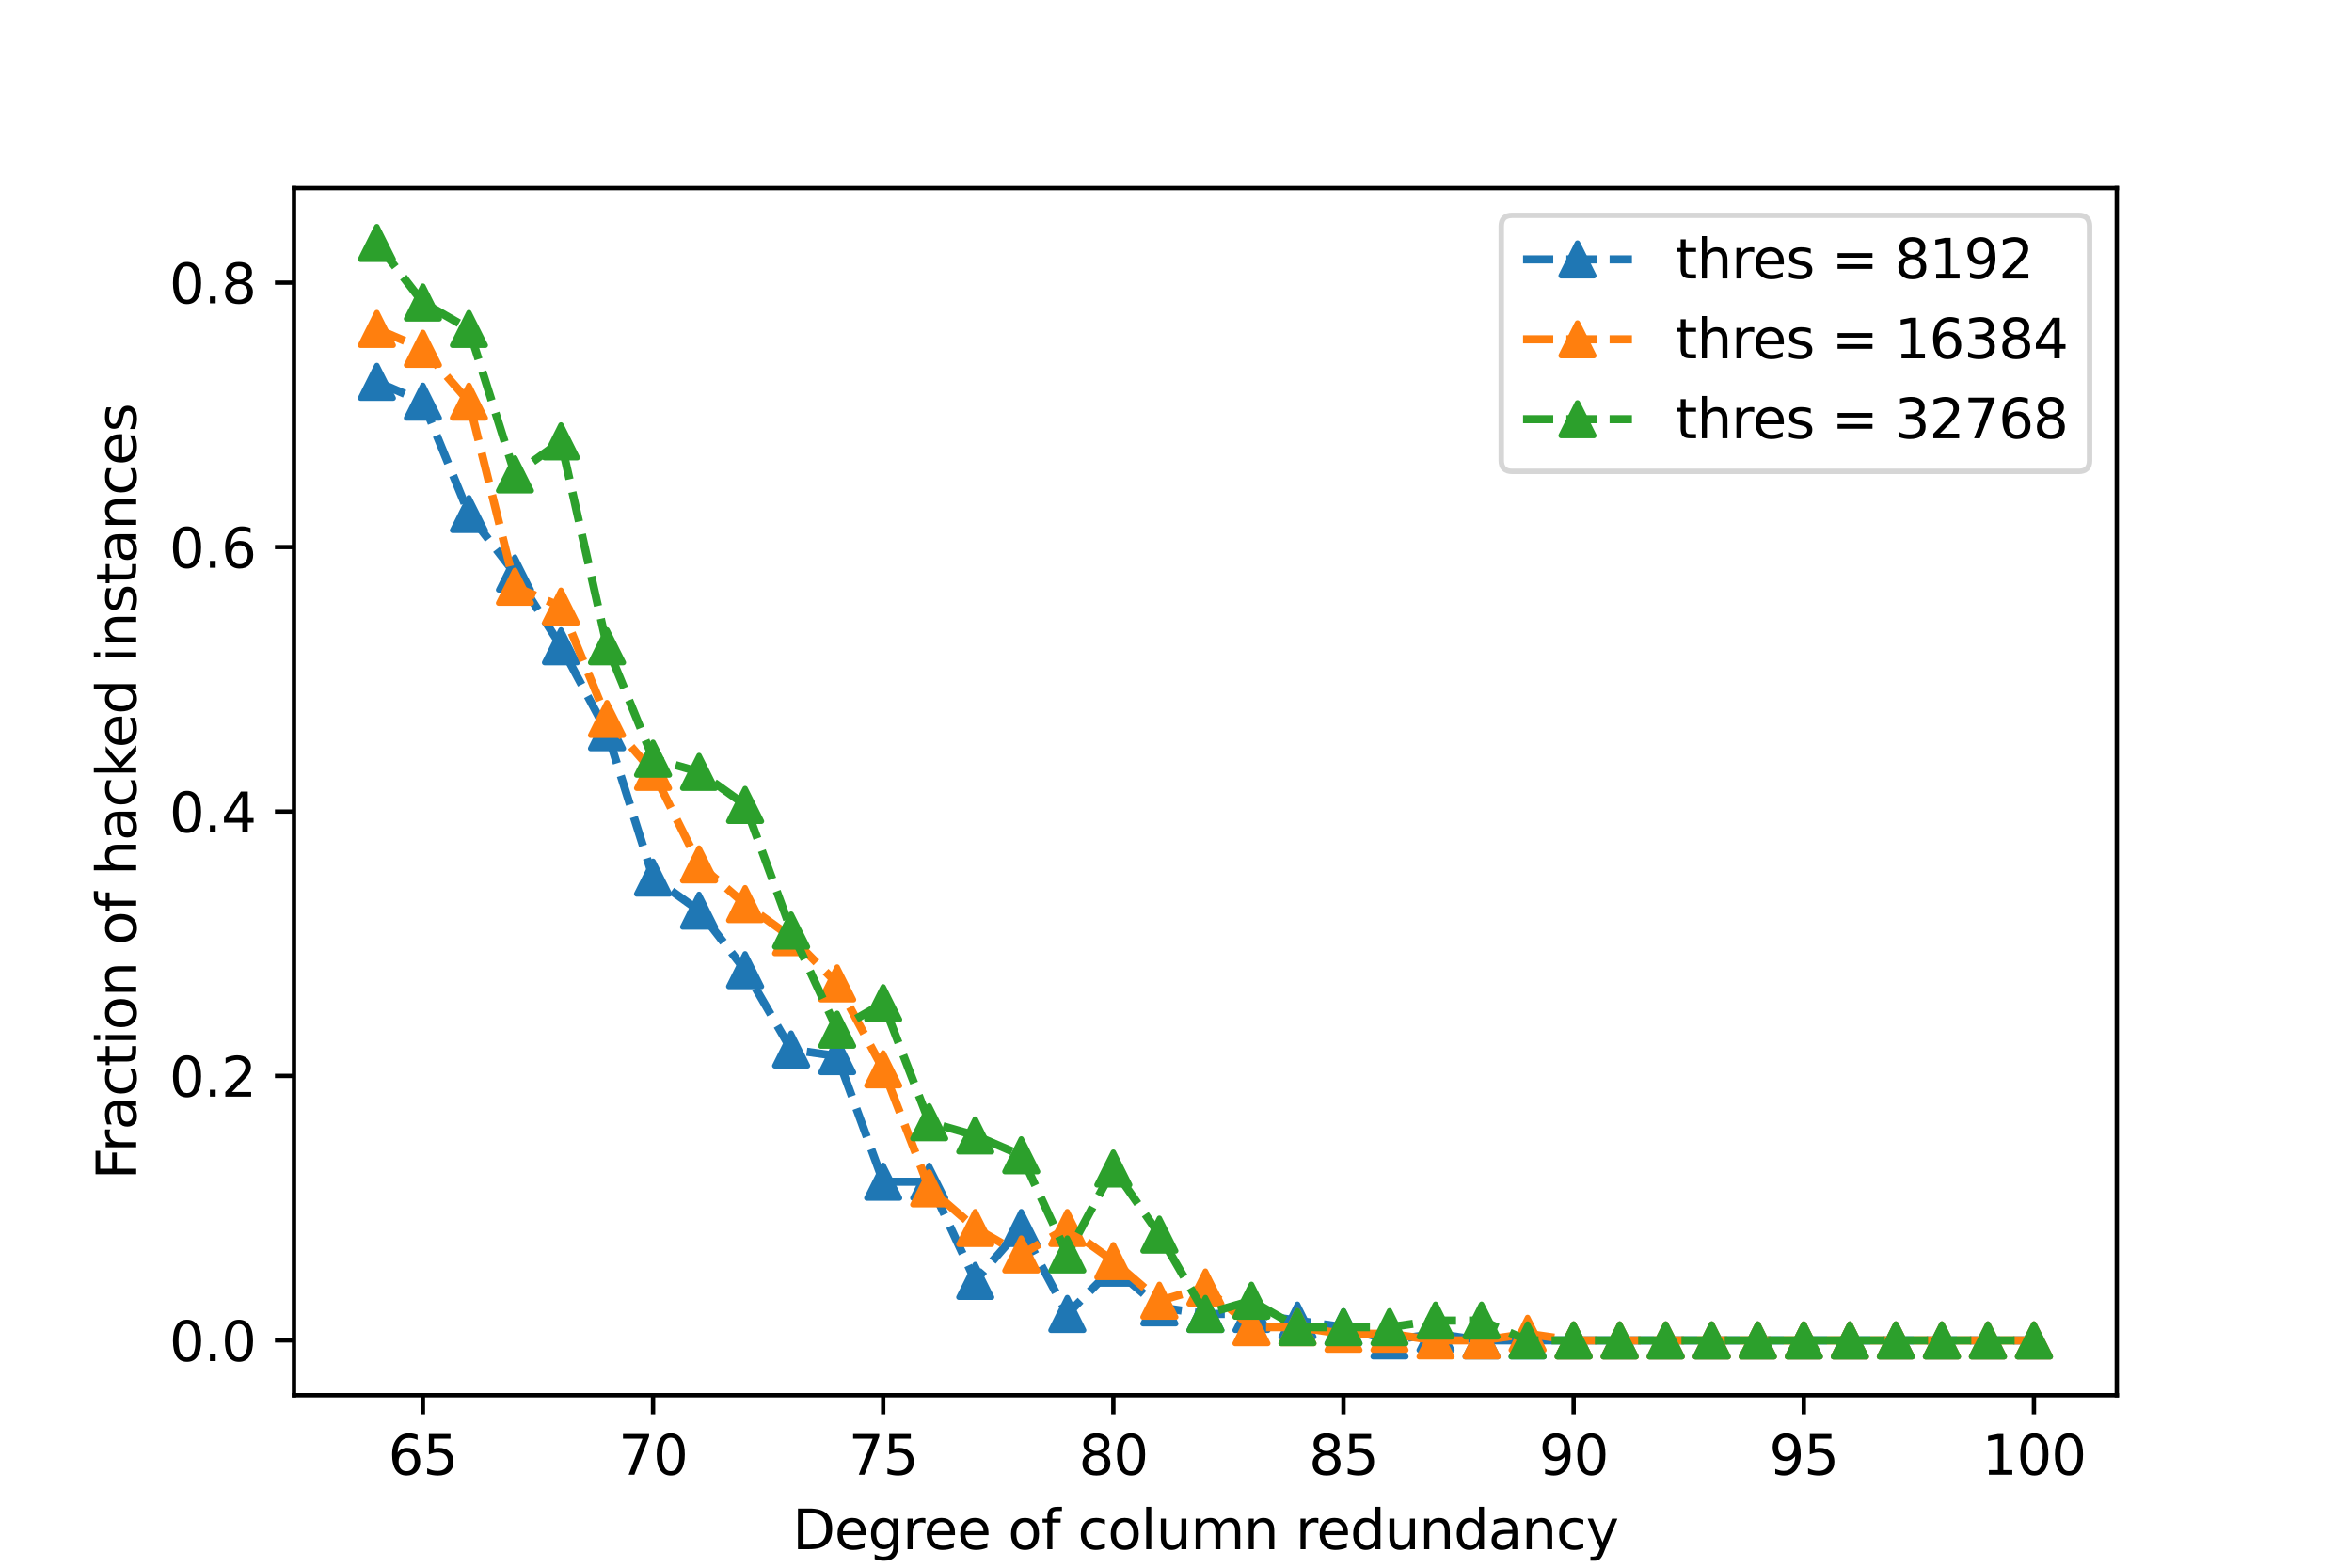 <?xml version="1.0" encoding="utf-8" standalone="no"?>
<!DOCTYPE svg PUBLIC "-//W3C//DTD SVG 1.1//EN"
  "http://www.w3.org/Graphics/SVG/1.1/DTD/svg11.dtd">
<svg xmlns:xlink="http://www.w3.org/1999/xlink" width="432pt" height="288pt" viewBox="0 0 432 288" xmlns="http://www.w3.org/2000/svg" version="1.1">
 <defs>
  <style type="text/css">*{stroke-linejoin: round; stroke-linecap: butt}</style>
 </defs>
 <g id="figure_1">
  <g id="patch_1">
   <path d="M 0 288 
L 432 288 
L 432 0 
L 0 0 
z
" style="fill: #ffffff"/>
  </g>
  <g id="axes_1">
   <g id="patch_2">
    <path d="M 54 256.32 
L 388.8 256.32 
L 388.8 34.56 
L 54 34.56 
z
" style="fill: #ffffff"/>
   </g>
   <g id="matplotlib.axis_1">
    <g id="xtick_1">
     <g id="line2d_1">
      <defs>
       <path id="m746ac82326" d="M 0 0 
L 0 3.5 
" style="stroke: #000000; stroke-width: 0.8"/>
      </defs>
      <g>
       <use xlink:href="#m746ac82326" x="77.673" y="256.32" style="stroke: #000000; stroke-width: 0.8"/>
      </g>
     </g>
     <g id="text_1">
      <!-- 65 -->
      <g transform="translate(71.31 270.918) scale(0.1 -0.1)">
       <defs>
        <path id="DejaVuSans-36" d="M 2113 2584 
Q 1688 2584 1439 2293 
Q 1191 2003 1191 1497 
Q 1191 994 1439 701 
Q 1688 409 2113 409 
Q 2538 409 2786 701 
Q 3034 994 3034 1497 
Q 3034 2003 2786 2293 
Q 2538 2584 2113 2584 
z
M 3366 4563 
L 3366 3988 
Q 3128 4100 2886 4159 
Q 2644 4219 2406 4219 
Q 1781 4219 1451 3797 
Q 1122 3375 1075 2522 
Q 1259 2794 1537 2939 
Q 1816 3084 2150 3084 
Q 2853 3084 3261 2657 
Q 3669 2231 3669 1497 
Q 3669 778 3244 343 
Q 2819 -91 2113 -91 
Q 1303 -91 875 529 
Q 447 1150 447 2328 
Q 447 3434 972 4092 
Q 1497 4750 2381 4750 
Q 2619 4750 2861 4703 
Q 3103 4656 3366 4563 
z
" transform="scale(0.016)"/>
        <path id="DejaVuSans-35" d="M 691 4666 
L 3169 4666 
L 3169 4134 
L 1269 4134 
L 1269 2991 
Q 1406 3038 1543 3061 
Q 1681 3084 1819 3084 
Q 2600 3084 3056 2656 
Q 3513 2228 3513 1497 
Q 3513 744 3044 326 
Q 2575 -91 1722 -91 
Q 1428 -91 1123 -41 
Q 819 9 494 109 
L 494 744 
Q 775 591 1075 516 
Q 1375 441 1709 441 
Q 2250 441 2565 725 
Q 2881 1009 2881 1497 
Q 2881 1984 2565 2268 
Q 2250 2553 1709 2553 
Q 1456 2553 1204 2497 
Q 953 2441 691 2322 
L 691 4666 
z
" transform="scale(0.016)"/>
       </defs>
       <use xlink:href="#DejaVuSans-36"/>
       <use xlink:href="#DejaVuSans-35" x="63.623"/>
      </g>
     </g>
    </g>
    <g id="xtick_2">
     <g id="line2d_2">
      <g>
       <use xlink:href="#m746ac82326" x="119.945" y="256.32" style="stroke: #000000; stroke-width: 0.8"/>
      </g>
     </g>
     <g id="text_2">
      <!-- 70 -->
      <g transform="translate(113.583 270.918) scale(0.1 -0.1)">
       <defs>
        <path id="DejaVuSans-37" d="M 525 4666 
L 3525 4666 
L 3525 4397 
L 1831 0 
L 1172 0 
L 2766 4134 
L 525 4134 
L 525 4666 
z
" transform="scale(0.016)"/>
        <path id="DejaVuSans-30" d="M 2034 4250 
Q 1547 4250 1301 3770 
Q 1056 3291 1056 2328 
Q 1056 1369 1301 889 
Q 1547 409 2034 409 
Q 2525 409 2770 889 
Q 3016 1369 3016 2328 
Q 3016 3291 2770 3770 
Q 2525 4250 2034 4250 
z
M 2034 4750 
Q 2819 4750 3233 4129 
Q 3647 3509 3647 2328 
Q 3647 1150 3233 529 
Q 2819 -91 2034 -91 
Q 1250 -91 836 529 
Q 422 1150 422 2328 
Q 422 3509 836 4129 
Q 1250 4750 2034 4750 
z
" transform="scale(0.016)"/>
       </defs>
       <use xlink:href="#DejaVuSans-37"/>
       <use xlink:href="#DejaVuSans-30" x="63.623"/>
      </g>
     </g>
    </g>
    <g id="xtick_3">
     <g id="line2d_3">
      <g>
       <use xlink:href="#m746ac82326" x="162.218" y="256.32" style="stroke: #000000; stroke-width: 0.8"/>
      </g>
     </g>
     <g id="text_3">
      <!-- 75 -->
      <g transform="translate(155.856 270.918) scale(0.1 -0.1)">
       <use xlink:href="#DejaVuSans-37"/>
       <use xlink:href="#DejaVuSans-35" x="63.623"/>
      </g>
     </g>
    </g>
    <g id="xtick_4">
     <g id="line2d_4">
      <g>
       <use xlink:href="#m746ac82326" x="204.491" y="256.32" style="stroke: #000000; stroke-width: 0.8"/>
      </g>
     </g>
     <g id="text_4">
      <!-- 80 -->
      <g transform="translate(198.128 270.918) scale(0.1 -0.1)">
       <defs>
        <path id="DejaVuSans-38" d="M 2034 2216 
Q 1584 2216 1326 1975 
Q 1069 1734 1069 1313 
Q 1069 891 1326 650 
Q 1584 409 2034 409 
Q 2484 409 2743 651 
Q 3003 894 3003 1313 
Q 3003 1734 2745 1975 
Q 2488 2216 2034 2216 
z
M 1403 2484 
Q 997 2584 770 2862 
Q 544 3141 544 3541 
Q 544 4100 942 4425 
Q 1341 4750 2034 4750 
Q 2731 4750 3128 4425 
Q 3525 4100 3525 3541 
Q 3525 3141 3298 2862 
Q 3072 2584 2669 2484 
Q 3125 2378 3379 2068 
Q 3634 1759 3634 1313 
Q 3634 634 3220 271 
Q 2806 -91 2034 -91 
Q 1263 -91 848 271 
Q 434 634 434 1313 
Q 434 1759 690 2068 
Q 947 2378 1403 2484 
z
M 1172 3481 
Q 1172 3119 1398 2916 
Q 1625 2713 2034 2713 
Q 2441 2713 2670 2916 
Q 2900 3119 2900 3481 
Q 2900 3844 2670 4047 
Q 2441 4250 2034 4250 
Q 1625 4250 1398 4047 
Q 1172 3844 1172 3481 
z
" transform="scale(0.016)"/>
       </defs>
       <use xlink:href="#DejaVuSans-38"/>
       <use xlink:href="#DejaVuSans-30" x="63.623"/>
      </g>
     </g>
    </g>
    <g id="xtick_5">
     <g id="line2d_5">
      <g>
       <use xlink:href="#m746ac82326" x="246.764" y="256.32" style="stroke: #000000; stroke-width: 0.8"/>
      </g>
     </g>
     <g id="text_5">
      <!-- 85 -->
      <g transform="translate(240.401 270.918) scale(0.1 -0.1)">
       <use xlink:href="#DejaVuSans-38"/>
       <use xlink:href="#DejaVuSans-35" x="63.623"/>
      </g>
     </g>
    </g>
    <g id="xtick_6">
     <g id="line2d_6">
      <g>
       <use xlink:href="#m746ac82326" x="289.036" y="256.32" style="stroke: #000000; stroke-width: 0.8"/>
      </g>
     </g>
     <g id="text_6">
      <!-- 90 -->
      <g transform="translate(282.674 270.918) scale(0.1 -0.1)">
       <defs>
        <path id="DejaVuSans-39" d="M 703 97 
L 703 672 
Q 941 559 1184 500 
Q 1428 441 1663 441 
Q 2288 441 2617 861 
Q 2947 1281 2994 2138 
Q 2813 1869 2534 1725 
Q 2256 1581 1919 1581 
Q 1219 1581 811 2004 
Q 403 2428 403 3163 
Q 403 3881 828 4315 
Q 1253 4750 1959 4750 
Q 2769 4750 3195 4129 
Q 3622 3509 3622 2328 
Q 3622 1225 3098 567 
Q 2575 -91 1691 -91 
Q 1453 -91 1209 -44 
Q 966 3 703 97 
z
M 1959 2075 
Q 2384 2075 2632 2365 
Q 2881 2656 2881 3163 
Q 2881 3666 2632 3958 
Q 2384 4250 1959 4250 
Q 1534 4250 1286 3958 
Q 1038 3666 1038 3163 
Q 1038 2656 1286 2365 
Q 1534 2075 1959 2075 
z
" transform="scale(0.016)"/>
       </defs>
       <use xlink:href="#DejaVuSans-39"/>
       <use xlink:href="#DejaVuSans-30" x="63.623"/>
      </g>
     </g>
    </g>
    <g id="xtick_7">
     <g id="line2d_7">
      <g>
       <use xlink:href="#m746ac82326" x="331.309" y="256.32" style="stroke: #000000; stroke-width: 0.8"/>
      </g>
     </g>
     <g id="text_7">
      <!-- 95 -->
      <g transform="translate(324.947 270.918) scale(0.1 -0.1)">
       <use xlink:href="#DejaVuSans-39"/>
       <use xlink:href="#DejaVuSans-35" x="63.623"/>
      </g>
     </g>
    </g>
    <g id="xtick_8">
     <g id="line2d_8">
      <g>
       <use xlink:href="#m746ac82326" x="373.582" y="256.32" style="stroke: #000000; stroke-width: 0.8"/>
      </g>
     </g>
     <g id="text_8">
      <!-- 100 -->
      <g transform="translate(364.038 270.918) scale(0.1 -0.1)">
       <defs>
        <path id="DejaVuSans-31" d="M 794 531 
L 1825 531 
L 1825 4091 
L 703 3866 
L 703 4441 
L 1819 4666 
L 2450 4666 
L 2450 531 
L 3481 531 
L 3481 0 
L 794 0 
L 794 531 
z
" transform="scale(0.016)"/>
       </defs>
       <use xlink:href="#DejaVuSans-31"/>
       <use xlink:href="#DejaVuSans-30" x="63.623"/>
       <use xlink:href="#DejaVuSans-30" x="127.246"/>
      </g>
     </g>
    </g>
    <g id="text_9">
     <!-- Degree of column redundancy -->
     <g transform="translate(145.564 284.597) scale(0.1 -0.1)">
      <defs>
       <path id="DejaVuSans-44" d="M 1259 4147 
L 1259 519 
L 2022 519 
Q 2988 519 3436 956 
Q 3884 1394 3884 2338 
Q 3884 3275 3436 3711 
Q 2988 4147 2022 4147 
L 1259 4147 
z
M 628 4666 
L 1925 4666 
Q 3281 4666 3915 4102 
Q 4550 3538 4550 2338 
Q 4550 1131 3912 565 
Q 3275 0 1925 0 
L 628 0 
L 628 4666 
z
" transform="scale(0.016)"/>
       <path id="DejaVuSans-65" d="M 3597 1894 
L 3597 1613 
L 953 1613 
Q 991 1019 1311 708 
Q 1631 397 2203 397 
Q 2534 397 2845 478 
Q 3156 559 3463 722 
L 3463 178 
Q 3153 47 2828 -22 
Q 2503 -91 2169 -91 
Q 1331 -91 842 396 
Q 353 884 353 1716 
Q 353 2575 817 3079 
Q 1281 3584 2069 3584 
Q 2775 3584 3186 3129 
Q 3597 2675 3597 1894 
z
M 3022 2063 
Q 3016 2534 2758 2815 
Q 2500 3097 2075 3097 
Q 1594 3097 1305 2825 
Q 1016 2553 972 2059 
L 3022 2063 
z
" transform="scale(0.016)"/>
       <path id="DejaVuSans-67" d="M 2906 1791 
Q 2906 2416 2648 2759 
Q 2391 3103 1925 3103 
Q 1463 3103 1205 2759 
Q 947 2416 947 1791 
Q 947 1169 1205 825 
Q 1463 481 1925 481 
Q 2391 481 2648 825 
Q 2906 1169 2906 1791 
z
M 3481 434 
Q 3481 -459 3084 -895 
Q 2688 -1331 1869 -1331 
Q 1566 -1331 1297 -1286 
Q 1028 -1241 775 -1147 
L 775 -588 
Q 1028 -725 1275 -790 
Q 1522 -856 1778 -856 
Q 2344 -856 2625 -561 
Q 2906 -266 2906 331 
L 2906 616 
Q 2728 306 2450 153 
Q 2172 0 1784 0 
Q 1141 0 747 490 
Q 353 981 353 1791 
Q 353 2603 747 3093 
Q 1141 3584 1784 3584 
Q 2172 3584 2450 3431 
Q 2728 3278 2906 2969 
L 2906 3500 
L 3481 3500 
L 3481 434 
z
" transform="scale(0.016)"/>
       <path id="DejaVuSans-72" d="M 2631 2963 
Q 2534 3019 2420 3045 
Q 2306 3072 2169 3072 
Q 1681 3072 1420 2755 
Q 1159 2438 1159 1844 
L 1159 0 
L 581 0 
L 581 3500 
L 1159 3500 
L 1159 2956 
Q 1341 3275 1631 3429 
Q 1922 3584 2338 3584 
Q 2397 3584 2469 3576 
Q 2541 3569 2628 3553 
L 2631 2963 
z
" transform="scale(0.016)"/>
       <path id="DejaVuSans-20" transform="scale(0.016)"/>
       <path id="DejaVuSans-6f" d="M 1959 3097 
Q 1497 3097 1228 2736 
Q 959 2375 959 1747 
Q 959 1119 1226 758 
Q 1494 397 1959 397 
Q 2419 397 2687 759 
Q 2956 1122 2956 1747 
Q 2956 2369 2687 2733 
Q 2419 3097 1959 3097 
z
M 1959 3584 
Q 2709 3584 3137 3096 
Q 3566 2609 3566 1747 
Q 3566 888 3137 398 
Q 2709 -91 1959 -91 
Q 1206 -91 779 398 
Q 353 888 353 1747 
Q 353 2609 779 3096 
Q 1206 3584 1959 3584 
z
" transform="scale(0.016)"/>
       <path id="DejaVuSans-66" d="M 2375 4863 
L 2375 4384 
L 1825 4384 
Q 1516 4384 1395 4259 
Q 1275 4134 1275 3809 
L 1275 3500 
L 2222 3500 
L 2222 3053 
L 1275 3053 
L 1275 0 
L 697 0 
L 697 3053 
L 147 3053 
L 147 3500 
L 697 3500 
L 697 3744 
Q 697 4328 969 4595 
Q 1241 4863 1831 4863 
L 2375 4863 
z
" transform="scale(0.016)"/>
       <path id="DejaVuSans-63" d="M 3122 3366 
L 3122 2828 
Q 2878 2963 2633 3030 
Q 2388 3097 2138 3097 
Q 1578 3097 1268 2742 
Q 959 2388 959 1747 
Q 959 1106 1268 751 
Q 1578 397 2138 397 
Q 2388 397 2633 464 
Q 2878 531 3122 666 
L 3122 134 
Q 2881 22 2623 -34 
Q 2366 -91 2075 -91 
Q 1284 -91 818 406 
Q 353 903 353 1747 
Q 353 2603 823 3093 
Q 1294 3584 2113 3584 
Q 2378 3584 2631 3529 
Q 2884 3475 3122 3366 
z
" transform="scale(0.016)"/>
       <path id="DejaVuSans-6c" d="M 603 4863 
L 1178 4863 
L 1178 0 
L 603 0 
L 603 4863 
z
" transform="scale(0.016)"/>
       <path id="DejaVuSans-75" d="M 544 1381 
L 544 3500 
L 1119 3500 
L 1119 1403 
Q 1119 906 1312 657 
Q 1506 409 1894 409 
Q 2359 409 2629 706 
Q 2900 1003 2900 1516 
L 2900 3500 
L 3475 3500 
L 3475 0 
L 2900 0 
L 2900 538 
Q 2691 219 2414 64 
Q 2138 -91 1772 -91 
Q 1169 -91 856 284 
Q 544 659 544 1381 
z
M 1991 3584 
L 1991 3584 
z
" transform="scale(0.016)"/>
       <path id="DejaVuSans-6d" d="M 3328 2828 
Q 3544 3216 3844 3400 
Q 4144 3584 4550 3584 
Q 5097 3584 5394 3201 
Q 5691 2819 5691 2113 
L 5691 0 
L 5113 0 
L 5113 2094 
Q 5113 2597 4934 2840 
Q 4756 3084 4391 3084 
Q 3944 3084 3684 2787 
Q 3425 2491 3425 1978 
L 3425 0 
L 2847 0 
L 2847 2094 
Q 2847 2600 2669 2842 
Q 2491 3084 2119 3084 
Q 1678 3084 1418 2786 
Q 1159 2488 1159 1978 
L 1159 0 
L 581 0 
L 581 3500 
L 1159 3500 
L 1159 2956 
Q 1356 3278 1631 3431 
Q 1906 3584 2284 3584 
Q 2666 3584 2933 3390 
Q 3200 3197 3328 2828 
z
" transform="scale(0.016)"/>
       <path id="DejaVuSans-6e" d="M 3513 2113 
L 3513 0 
L 2938 0 
L 2938 2094 
Q 2938 2591 2744 2837 
Q 2550 3084 2163 3084 
Q 1697 3084 1428 2787 
Q 1159 2491 1159 1978 
L 1159 0 
L 581 0 
L 581 3500 
L 1159 3500 
L 1159 2956 
Q 1366 3272 1645 3428 
Q 1925 3584 2291 3584 
Q 2894 3584 3203 3211 
Q 3513 2838 3513 2113 
z
" transform="scale(0.016)"/>
       <path id="DejaVuSans-64" d="M 2906 2969 
L 2906 4863 
L 3481 4863 
L 3481 0 
L 2906 0 
L 2906 525 
Q 2725 213 2448 61 
Q 2172 -91 1784 -91 
Q 1150 -91 751 415 
Q 353 922 353 1747 
Q 353 2572 751 3078 
Q 1150 3584 1784 3584 
Q 2172 3584 2448 3432 
Q 2725 3281 2906 2969 
z
M 947 1747 
Q 947 1113 1208 752 
Q 1469 391 1925 391 
Q 2381 391 2643 752 
Q 2906 1113 2906 1747 
Q 2906 2381 2643 2742 
Q 2381 3103 1925 3103 
Q 1469 3103 1208 2742 
Q 947 2381 947 1747 
z
" transform="scale(0.016)"/>
       <path id="DejaVuSans-61" d="M 2194 1759 
Q 1497 1759 1228 1600 
Q 959 1441 959 1056 
Q 959 750 1161 570 
Q 1363 391 1709 391 
Q 2188 391 2477 730 
Q 2766 1069 2766 1631 
L 2766 1759 
L 2194 1759 
z
M 3341 1997 
L 3341 0 
L 2766 0 
L 2766 531 
Q 2569 213 2275 61 
Q 1981 -91 1556 -91 
Q 1019 -91 701 211 
Q 384 513 384 1019 
Q 384 1609 779 1909 
Q 1175 2209 1959 2209 
L 2766 2209 
L 2766 2266 
Q 2766 2663 2505 2880 
Q 2244 3097 1772 3097 
Q 1472 3097 1187 3025 
Q 903 2953 641 2809 
L 641 3341 
Q 956 3463 1253 3523 
Q 1550 3584 1831 3584 
Q 2591 3584 2966 3190 
Q 3341 2797 3341 1997 
z
" transform="scale(0.016)"/>
       <path id="DejaVuSans-79" d="M 2059 -325 
Q 1816 -950 1584 -1140 
Q 1353 -1331 966 -1331 
L 506 -1331 
L 506 -850 
L 844 -850 
Q 1081 -850 1212 -737 
Q 1344 -625 1503 -206 
L 1606 56 
L 191 3500 
L 800 3500 
L 1894 763 
L 2988 3500 
L 3597 3500 
L 2059 -325 
z
" transform="scale(0.016)"/>
      </defs>
      <use xlink:href="#DejaVuSans-44"/>
      <use xlink:href="#DejaVuSans-65" x="77.002"/>
      <use xlink:href="#DejaVuSans-67" x="138.525"/>
      <use xlink:href="#DejaVuSans-72" x="202.002"/>
      <use xlink:href="#DejaVuSans-65" x="240.865"/>
      <use xlink:href="#DejaVuSans-65" x="302.389"/>
      <use xlink:href="#DejaVuSans-20" x="363.912"/>
      <use xlink:href="#DejaVuSans-6f" x="395.699"/>
      <use xlink:href="#DejaVuSans-66" x="456.881"/>
      <use xlink:href="#DejaVuSans-20" x="492.086"/>
      <use xlink:href="#DejaVuSans-63" x="523.873"/>
      <use xlink:href="#DejaVuSans-6f" x="578.854"/>
      <use xlink:href="#DejaVuSans-6c" x="640.035"/>
      <use xlink:href="#DejaVuSans-75" x="667.818"/>
      <use xlink:href="#DejaVuSans-6d" x="731.197"/>
      <use xlink:href="#DejaVuSans-6e" x="828.609"/>
      <use xlink:href="#DejaVuSans-20" x="891.988"/>
      <use xlink:href="#DejaVuSans-72" x="923.775"/>
      <use xlink:href="#DejaVuSans-65" x="962.639"/>
      <use xlink:href="#DejaVuSans-64" x="1024.162"/>
      <use xlink:href="#DejaVuSans-75" x="1087.639"/>
      <use xlink:href="#DejaVuSans-6e" x="1151.018"/>
      <use xlink:href="#DejaVuSans-64" x="1214.396"/>
      <use xlink:href="#DejaVuSans-61" x="1277.873"/>
      <use xlink:href="#DejaVuSans-6e" x="1339.152"/>
      <use xlink:href="#DejaVuSans-63" x="1402.531"/>
      <use xlink:href="#DejaVuSans-79" x="1457.512"/>
     </g>
    </g>
   </g>
   <g id="matplotlib.axis_2">
    <g id="ytick_1">
     <g id="line2d_9">
      <defs>
       <path id="m3217327806" d="M 0 0 
L -3.5 0 
" style="stroke: #000000; stroke-width: 0.8"/>
      </defs>
      <g>
       <use xlink:href="#m3217327806" x="54" y="246.24" style="stroke: #000000; stroke-width: 0.8"/>
      </g>
     </g>
     <g id="text_10">
      <!-- 0.0 -->
      <g transform="translate(31.097 250.039) scale(0.1 -0.1)">
       <defs>
        <path id="DejaVuSans-2e" d="M 684 794 
L 1344 794 
L 1344 0 
L 684 0 
L 684 794 
z
" transform="scale(0.016)"/>
       </defs>
       <use xlink:href="#DejaVuSans-30"/>
       <use xlink:href="#DejaVuSans-2e" x="63.623"/>
       <use xlink:href="#DejaVuSans-30" x="95.41"/>
      </g>
     </g>
    </g>
    <g id="ytick_2">
     <g id="line2d_10">
      <g>
       <use xlink:href="#m3217327806" x="54" y="197.662" style="stroke: #000000; stroke-width: 0.8"/>
      </g>
     </g>
     <g id="text_11">
      <!-- 0.2 -->
      <g transform="translate(31.097 201.461) scale(0.1 -0.1)">
       <defs>
        <path id="DejaVuSans-32" d="M 1228 531 
L 3431 531 
L 3431 0 
L 469 0 
L 469 531 
Q 828 903 1448 1529 
Q 2069 2156 2228 2338 
Q 2531 2678 2651 2914 
Q 2772 3150 2772 3378 
Q 2772 3750 2511 3984 
Q 2250 4219 1831 4219 
Q 1534 4219 1204 4116 
Q 875 4013 500 3803 
L 500 4441 
Q 881 4594 1212 4672 
Q 1544 4750 1819 4750 
Q 2544 4750 2975 4387 
Q 3406 4025 3406 3419 
Q 3406 3131 3298 2873 
Q 3191 2616 2906 2266 
Q 2828 2175 2409 1742 
Q 1991 1309 1228 531 
z
" transform="scale(0.016)"/>
       </defs>
       <use xlink:href="#DejaVuSans-30"/>
       <use xlink:href="#DejaVuSans-2e" x="63.623"/>
       <use xlink:href="#DejaVuSans-32" x="95.41"/>
      </g>
     </g>
    </g>
    <g id="ytick_3">
     <g id="line2d_11">
      <g>
       <use xlink:href="#m3217327806" x="54" y="149.083" style="stroke: #000000; stroke-width: 0.8"/>
      </g>
     </g>
     <g id="text_12">
      <!-- 0.4 -->
      <g transform="translate(31.097 152.883) scale(0.1 -0.1)">
       <defs>
        <path id="DejaVuSans-34" d="M 2419 4116 
L 825 1625 
L 2419 1625 
L 2419 4116 
z
M 2253 4666 
L 3047 4666 
L 3047 1625 
L 3713 1625 
L 3713 1100 
L 3047 1100 
L 3047 0 
L 2419 0 
L 2419 1100 
L 313 1100 
L 313 1709 
L 2253 4666 
z
" transform="scale(0.016)"/>
       </defs>
       <use xlink:href="#DejaVuSans-30"/>
       <use xlink:href="#DejaVuSans-2e" x="63.623"/>
       <use xlink:href="#DejaVuSans-34" x="95.41"/>
      </g>
     </g>
    </g>
    <g id="ytick_4">
     <g id="line2d_12">
      <g>
       <use xlink:href="#m3217327806" x="54" y="100.505" style="stroke: #000000; stroke-width: 0.8"/>
      </g>
     </g>
     <g id="text_13">
      <!-- 0.6 -->
      <g transform="translate(31.097 104.304) scale(0.1 -0.1)">
       <use xlink:href="#DejaVuSans-30"/>
       <use xlink:href="#DejaVuSans-2e" x="63.623"/>
       <use xlink:href="#DejaVuSans-36" x="95.41"/>
      </g>
     </g>
    </g>
    <g id="ytick_5">
     <g id="line2d_13">
      <g>
       <use xlink:href="#m3217327806" x="54" y="51.927" style="stroke: #000000; stroke-width: 0.8"/>
      </g>
     </g>
     <g id="text_14">
      <!-- 0.8 -->
      <g transform="translate(31.097 55.726) scale(0.1 -0.1)">
       <use xlink:href="#DejaVuSans-30"/>
       <use xlink:href="#DejaVuSans-2e" x="63.623"/>
       <use xlink:href="#DejaVuSans-38" x="95.41"/>
      </g>
     </g>
    </g>
    <g id="text_15">
     <!-- Fraction of hacked instances -->
     <g transform="translate(25.017 216.719) rotate(-90) scale(0.1 -0.1)">
      <defs>
       <path id="DejaVuSans-46" d="M 628 4666 
L 3309 4666 
L 3309 4134 
L 1259 4134 
L 1259 2759 
L 3109 2759 
L 3109 2228 
L 1259 2228 
L 1259 0 
L 628 0 
L 628 4666 
z
" transform="scale(0.016)"/>
       <path id="DejaVuSans-74" d="M 1172 4494 
L 1172 3500 
L 2356 3500 
L 2356 3053 
L 1172 3053 
L 1172 1153 
Q 1172 725 1289 603 
Q 1406 481 1766 481 
L 2356 481 
L 2356 0 
L 1766 0 
Q 1100 0 847 248 
Q 594 497 594 1153 
L 594 3053 
L 172 3053 
L 172 3500 
L 594 3500 
L 594 4494 
L 1172 4494 
z
" transform="scale(0.016)"/>
       <path id="DejaVuSans-69" d="M 603 3500 
L 1178 3500 
L 1178 0 
L 603 0 
L 603 3500 
z
M 603 4863 
L 1178 4863 
L 1178 4134 
L 603 4134 
L 603 4863 
z
" transform="scale(0.016)"/>
       <path id="DejaVuSans-68" d="M 3513 2113 
L 3513 0 
L 2938 0 
L 2938 2094 
Q 2938 2591 2744 2837 
Q 2550 3084 2163 3084 
Q 1697 3084 1428 2787 
Q 1159 2491 1159 1978 
L 1159 0 
L 581 0 
L 581 4863 
L 1159 4863 
L 1159 2956 
Q 1366 3272 1645 3428 
Q 1925 3584 2291 3584 
Q 2894 3584 3203 3211 
Q 3513 2838 3513 2113 
z
" transform="scale(0.016)"/>
       <path id="DejaVuSans-6b" d="M 581 4863 
L 1159 4863 
L 1159 1991 
L 2875 3500 
L 3609 3500 
L 1753 1863 
L 3688 0 
L 2938 0 
L 1159 1709 
L 1159 0 
L 581 0 
L 581 4863 
z
" transform="scale(0.016)"/>
       <path id="DejaVuSans-73" d="M 2834 3397 
L 2834 2853 
Q 2591 2978 2328 3040 
Q 2066 3103 1784 3103 
Q 1356 3103 1142 2972 
Q 928 2841 928 2578 
Q 928 2378 1081 2264 
Q 1234 2150 1697 2047 
L 1894 2003 
Q 2506 1872 2764 1633 
Q 3022 1394 3022 966 
Q 3022 478 2636 193 
Q 2250 -91 1575 -91 
Q 1294 -91 989 -36 
Q 684 19 347 128 
L 347 722 
Q 666 556 975 473 
Q 1284 391 1588 391 
Q 1994 391 2212 530 
Q 2431 669 2431 922 
Q 2431 1156 2273 1281 
Q 2116 1406 1581 1522 
L 1381 1569 
Q 847 1681 609 1914 
Q 372 2147 372 2553 
Q 372 3047 722 3315 
Q 1072 3584 1716 3584 
Q 2034 3584 2315 3537 
Q 2597 3491 2834 3397 
z
" transform="scale(0.016)"/>
      </defs>
      <use xlink:href="#DejaVuSans-46"/>
      <use xlink:href="#DejaVuSans-72" x="50.27"/>
      <use xlink:href="#DejaVuSans-61" x="91.383"/>
      <use xlink:href="#DejaVuSans-63" x="152.662"/>
      <use xlink:href="#DejaVuSans-74" x="207.643"/>
      <use xlink:href="#DejaVuSans-69" x="246.852"/>
      <use xlink:href="#DejaVuSans-6f" x="274.635"/>
      <use xlink:href="#DejaVuSans-6e" x="335.816"/>
      <use xlink:href="#DejaVuSans-20" x="399.195"/>
      <use xlink:href="#DejaVuSans-6f" x="430.982"/>
      <use xlink:href="#DejaVuSans-66" x="492.164"/>
      <use xlink:href="#DejaVuSans-20" x="527.369"/>
      <use xlink:href="#DejaVuSans-68" x="559.156"/>
      <use xlink:href="#DejaVuSans-61" x="622.535"/>
      <use xlink:href="#DejaVuSans-63" x="683.814"/>
      <use xlink:href="#DejaVuSans-6b" x="738.795"/>
      <use xlink:href="#DejaVuSans-65" x="793.08"/>
      <use xlink:href="#DejaVuSans-64" x="854.604"/>
      <use xlink:href="#DejaVuSans-20" x="918.08"/>
      <use xlink:href="#DejaVuSans-69" x="949.867"/>
      <use xlink:href="#DejaVuSans-6e" x="977.65"/>
      <use xlink:href="#DejaVuSans-73" x="1041.029"/>
      <use xlink:href="#DejaVuSans-74" x="1093.129"/>
      <use xlink:href="#DejaVuSans-61" x="1132.338"/>
      <use xlink:href="#DejaVuSans-6e" x="1193.617"/>
      <use xlink:href="#DejaVuSans-63" x="1256.996"/>
      <use xlink:href="#DejaVuSans-65" x="1311.977"/>
      <use xlink:href="#DejaVuSans-73" x="1373.5"/>
     </g>
    </g>
   </g>
   <g id="line2d_14">
    <path d="M 69.218 70.144 
L 77.673 73.787 
L 86.127 94.433 
L 94.582 105.363 
L 103.036 118.722 
L 111.491 134.51 
L 119.945 161.228 
L 128.4 167.3 
L 136.855 178.23 
L 145.309 192.804 
L 153.764 194.018 
L 162.218 217.093 
L 170.673 217.093 
L 179.127 235.31 
L 187.582 225.594 
L 196.036 241.382 
L 204.491 232.881 
L 212.945 240.168 
L 221.4 241.382 
L 229.855 241.382 
L 238.309 242.597 
L 246.764 243.811 
L 255.218 246.24 
L 263.673 245.026 
L 272.127 246.24 
L 280.582 246.24 
L 289.036 246.24 
L 297.491 246.24 
L 305.945 246.24 
L 314.4 246.24 
L 322.855 246.24 
L 331.309 246.24 
L 339.764 246.24 
L 348.218 246.24 
L 356.673 246.24 
L 365.127 246.24 
L 373.582 246.24 
" clip-path="url(#p8b14052483)" style="fill: none; stroke-dasharray: 5.55,2.4; stroke-dashoffset: 0; stroke: #1f77b4; stroke-width: 1.5"/>
    <defs>
     <path id="m16446e0619" d="M 0 -3 
L -3 3 
L 3 3 
z
" style="stroke: #1f77b4; stroke-linejoin: miter"/>
    </defs>
    <g clip-path="url(#p8b14052483)">
     <use xlink:href="#m16446e0619" x="69.218" y="70.144" style="fill: #1f77b4; stroke: #1f77b4; stroke-linejoin: miter"/>
     <use xlink:href="#m16446e0619" x="77.673" y="73.787" style="fill: #1f77b4; stroke: #1f77b4; stroke-linejoin: miter"/>
     <use xlink:href="#m16446e0619" x="86.127" y="94.433" style="fill: #1f77b4; stroke: #1f77b4; stroke-linejoin: miter"/>
     <use xlink:href="#m16446e0619" x="94.582" y="105.363" style="fill: #1f77b4; stroke: #1f77b4; stroke-linejoin: miter"/>
     <use xlink:href="#m16446e0619" x="103.036" y="118.722" style="fill: #1f77b4; stroke: #1f77b4; stroke-linejoin: miter"/>
     <use xlink:href="#m16446e0619" x="111.491" y="134.51" style="fill: #1f77b4; stroke: #1f77b4; stroke-linejoin: miter"/>
     <use xlink:href="#m16446e0619" x="119.945" y="161.228" style="fill: #1f77b4; stroke: #1f77b4; stroke-linejoin: miter"/>
     <use xlink:href="#m16446e0619" x="128.4" y="167.3" style="fill: #1f77b4; stroke: #1f77b4; stroke-linejoin: miter"/>
     <use xlink:href="#m16446e0619" x="136.855" y="178.23" style="fill: #1f77b4; stroke: #1f77b4; stroke-linejoin: miter"/>
     <use xlink:href="#m16446e0619" x="145.309" y="192.804" style="fill: #1f77b4; stroke: #1f77b4; stroke-linejoin: miter"/>
     <use xlink:href="#m16446e0619" x="153.764" y="194.018" style="fill: #1f77b4; stroke: #1f77b4; stroke-linejoin: miter"/>
     <use xlink:href="#m16446e0619" x="162.218" y="217.093" style="fill: #1f77b4; stroke: #1f77b4; stroke-linejoin: miter"/>
     <use xlink:href="#m16446e0619" x="170.673" y="217.093" style="fill: #1f77b4; stroke: #1f77b4; stroke-linejoin: miter"/>
     <use xlink:href="#m16446e0619" x="179.127" y="235.31" style="fill: #1f77b4; stroke: #1f77b4; stroke-linejoin: miter"/>
     <use xlink:href="#m16446e0619" x="187.582" y="225.594" style="fill: #1f77b4; stroke: #1f77b4; stroke-linejoin: miter"/>
     <use xlink:href="#m16446e0619" x="196.036" y="241.382" style="fill: #1f77b4; stroke: #1f77b4; stroke-linejoin: miter"/>
     <use xlink:href="#m16446e0619" x="204.491" y="232.881" style="fill: #1f77b4; stroke: #1f77b4; stroke-linejoin: miter"/>
     <use xlink:href="#m16446e0619" x="212.945" y="240.168" style="fill: #1f77b4; stroke: #1f77b4; stroke-linejoin: miter"/>
     <use xlink:href="#m16446e0619" x="221.4" y="241.382" style="fill: #1f77b4; stroke: #1f77b4; stroke-linejoin: miter"/>
     <use xlink:href="#m16446e0619" x="229.855" y="241.382" style="fill: #1f77b4; stroke: #1f77b4; stroke-linejoin: miter"/>
     <use xlink:href="#m16446e0619" x="238.309" y="242.597" style="fill: #1f77b4; stroke: #1f77b4; stroke-linejoin: miter"/>
     <use xlink:href="#m16446e0619" x="246.764" y="243.811" style="fill: #1f77b4; stroke: #1f77b4; stroke-linejoin: miter"/>
     <use xlink:href="#m16446e0619" x="255.218" y="246.24" style="fill: #1f77b4; stroke: #1f77b4; stroke-linejoin: miter"/>
     <use xlink:href="#m16446e0619" x="263.673" y="245.026" style="fill: #1f77b4; stroke: #1f77b4; stroke-linejoin: miter"/>
     <use xlink:href="#m16446e0619" x="272.127" y="246.24" style="fill: #1f77b4; stroke: #1f77b4; stroke-linejoin: miter"/>
     <use xlink:href="#m16446e0619" x="280.582" y="246.24" style="fill: #1f77b4; stroke: #1f77b4; stroke-linejoin: miter"/>
     <use xlink:href="#m16446e0619" x="289.036" y="246.24" style="fill: #1f77b4; stroke: #1f77b4; stroke-linejoin: miter"/>
     <use xlink:href="#m16446e0619" x="297.491" y="246.24" style="fill: #1f77b4; stroke: #1f77b4; stroke-linejoin: miter"/>
     <use xlink:href="#m16446e0619" x="305.945" y="246.24" style="fill: #1f77b4; stroke: #1f77b4; stroke-linejoin: miter"/>
     <use xlink:href="#m16446e0619" x="314.4" y="246.24" style="fill: #1f77b4; stroke: #1f77b4; stroke-linejoin: miter"/>
     <use xlink:href="#m16446e0619" x="322.855" y="246.24" style="fill: #1f77b4; stroke: #1f77b4; stroke-linejoin: miter"/>
     <use xlink:href="#m16446e0619" x="331.309" y="246.24" style="fill: #1f77b4; stroke: #1f77b4; stroke-linejoin: miter"/>
     <use xlink:href="#m16446e0619" x="339.764" y="246.24" style="fill: #1f77b4; stroke: #1f77b4; stroke-linejoin: miter"/>
     <use xlink:href="#m16446e0619" x="348.218" y="246.24" style="fill: #1f77b4; stroke: #1f77b4; stroke-linejoin: miter"/>
     <use xlink:href="#m16446e0619" x="356.673" y="246.24" style="fill: #1f77b4; stroke: #1f77b4; stroke-linejoin: miter"/>
     <use xlink:href="#m16446e0619" x="365.127" y="246.24" style="fill: #1f77b4; stroke: #1f77b4; stroke-linejoin: miter"/>
     <use xlink:href="#m16446e0619" x="373.582" y="246.24" style="fill: #1f77b4; stroke: #1f77b4; stroke-linejoin: miter"/>
    </g>
   </g>
   <g id="line2d_15">
    <path d="M 69.218 60.428 
L 77.673 64.071 
L 86.127 73.787 
L 94.582 107.792 
L 103.036 111.435 
L 111.491 132.081 
L 119.945 141.797 
L 128.4 158.799 
L 136.855 166.086 
L 145.309 172.158 
L 153.764 180.659 
L 162.218 196.447 
L 170.673 218.307 
L 179.127 225.594 
L 187.582 230.452 
L 196.036 225.594 
L 204.491 231.667 
L 212.945 238.953 
L 221.4 236.524 
L 229.855 243.811 
L 238.309 243.811 
L 246.764 245.026 
L 255.218 245.026 
L 263.673 246.24 
L 272.127 246.24 
L 280.582 245.026 
L 289.036 246.24 
L 297.491 246.24 
L 305.945 246.24 
L 314.4 246.24 
L 322.855 246.24 
L 331.309 246.24 
L 339.764 246.24 
L 348.218 246.24 
L 356.673 246.24 
L 365.127 246.24 
L 373.582 246.24 
" clip-path="url(#p8b14052483)" style="fill: none; stroke-dasharray: 5.55,2.4; stroke-dashoffset: 0; stroke: #ff7f0e; stroke-width: 1.5"/>
    <defs>
     <path id="mf775a590d3" d="M 0 -3 
L -3 3 
L 3 3 
z
" style="stroke: #ff7f0e; stroke-linejoin: miter"/>
    </defs>
    <g clip-path="url(#p8b14052483)">
     <use xlink:href="#mf775a590d3" x="69.218" y="60.428" style="fill: #ff7f0e; stroke: #ff7f0e; stroke-linejoin: miter"/>
     <use xlink:href="#mf775a590d3" x="77.673" y="64.071" style="fill: #ff7f0e; stroke: #ff7f0e; stroke-linejoin: miter"/>
     <use xlink:href="#mf775a590d3" x="86.127" y="73.787" style="fill: #ff7f0e; stroke: #ff7f0e; stroke-linejoin: miter"/>
     <use xlink:href="#mf775a590d3" x="94.582" y="107.792" style="fill: #ff7f0e; stroke: #ff7f0e; stroke-linejoin: miter"/>
     <use xlink:href="#mf775a590d3" x="103.036" y="111.435" style="fill: #ff7f0e; stroke: #ff7f0e; stroke-linejoin: miter"/>
     <use xlink:href="#mf775a590d3" x="111.491" y="132.081" style="fill: #ff7f0e; stroke: #ff7f0e; stroke-linejoin: miter"/>
     <use xlink:href="#mf775a590d3" x="119.945" y="141.797" style="fill: #ff7f0e; stroke: #ff7f0e; stroke-linejoin: miter"/>
     <use xlink:href="#mf775a590d3" x="128.4" y="158.799" style="fill: #ff7f0e; stroke: #ff7f0e; stroke-linejoin: miter"/>
     <use xlink:href="#mf775a590d3" x="136.855" y="166.086" style="fill: #ff7f0e; stroke: #ff7f0e; stroke-linejoin: miter"/>
     <use xlink:href="#mf775a590d3" x="145.309" y="172.158" style="fill: #ff7f0e; stroke: #ff7f0e; stroke-linejoin: miter"/>
     <use xlink:href="#mf775a590d3" x="153.764" y="180.659" style="fill: #ff7f0e; stroke: #ff7f0e; stroke-linejoin: miter"/>
     <use xlink:href="#mf775a590d3" x="162.218" y="196.447" style="fill: #ff7f0e; stroke: #ff7f0e; stroke-linejoin: miter"/>
     <use xlink:href="#mf775a590d3" x="170.673" y="218.307" style="fill: #ff7f0e; stroke: #ff7f0e; stroke-linejoin: miter"/>
     <use xlink:href="#mf775a590d3" x="179.127" y="225.594" style="fill: #ff7f0e; stroke: #ff7f0e; stroke-linejoin: miter"/>
     <use xlink:href="#mf775a590d3" x="187.582" y="230.452" style="fill: #ff7f0e; stroke: #ff7f0e; stroke-linejoin: miter"/>
     <use xlink:href="#mf775a590d3" x="196.036" y="225.594" style="fill: #ff7f0e; stroke: #ff7f0e; stroke-linejoin: miter"/>
     <use xlink:href="#mf775a590d3" x="204.491" y="231.667" style="fill: #ff7f0e; stroke: #ff7f0e; stroke-linejoin: miter"/>
     <use xlink:href="#mf775a590d3" x="212.945" y="238.953" style="fill: #ff7f0e; stroke: #ff7f0e; stroke-linejoin: miter"/>
     <use xlink:href="#mf775a590d3" x="221.4" y="236.524" style="fill: #ff7f0e; stroke: #ff7f0e; stroke-linejoin: miter"/>
     <use xlink:href="#mf775a590d3" x="229.855" y="243.811" style="fill: #ff7f0e; stroke: #ff7f0e; stroke-linejoin: miter"/>
     <use xlink:href="#mf775a590d3" x="238.309" y="243.811" style="fill: #ff7f0e; stroke: #ff7f0e; stroke-linejoin: miter"/>
     <use xlink:href="#mf775a590d3" x="246.764" y="245.026" style="fill: #ff7f0e; stroke: #ff7f0e; stroke-linejoin: miter"/>
     <use xlink:href="#mf775a590d3" x="255.218" y="245.026" style="fill: #ff7f0e; stroke: #ff7f0e; stroke-linejoin: miter"/>
     <use xlink:href="#mf775a590d3" x="263.673" y="246.24" style="fill: #ff7f0e; stroke: #ff7f0e; stroke-linejoin: miter"/>
     <use xlink:href="#mf775a590d3" x="272.127" y="246.24" style="fill: #ff7f0e; stroke: #ff7f0e; stroke-linejoin: miter"/>
     <use xlink:href="#mf775a590d3" x="280.582" y="245.026" style="fill: #ff7f0e; stroke: #ff7f0e; stroke-linejoin: miter"/>
     <use xlink:href="#mf775a590d3" x="289.036" y="246.24" style="fill: #ff7f0e; stroke: #ff7f0e; stroke-linejoin: miter"/>
     <use xlink:href="#mf775a590d3" x="297.491" y="246.24" style="fill: #ff7f0e; stroke: #ff7f0e; stroke-linejoin: miter"/>
     <use xlink:href="#mf775a590d3" x="305.945" y="246.24" style="fill: #ff7f0e; stroke: #ff7f0e; stroke-linejoin: miter"/>
     <use xlink:href="#mf775a590d3" x="314.4" y="246.24" style="fill: #ff7f0e; stroke: #ff7f0e; stroke-linejoin: miter"/>
     <use xlink:href="#mf775a590d3" x="322.855" y="246.24" style="fill: #ff7f0e; stroke: #ff7f0e; stroke-linejoin: miter"/>
     <use xlink:href="#mf775a590d3" x="331.309" y="246.24" style="fill: #ff7f0e; stroke: #ff7f0e; stroke-linejoin: miter"/>
     <use xlink:href="#mf775a590d3" x="339.764" y="246.24" style="fill: #ff7f0e; stroke: #ff7f0e; stroke-linejoin: miter"/>
     <use xlink:href="#mf775a590d3" x="348.218" y="246.24" style="fill: #ff7f0e; stroke: #ff7f0e; stroke-linejoin: miter"/>
     <use xlink:href="#mf775a590d3" x="356.673" y="246.24" style="fill: #ff7f0e; stroke: #ff7f0e; stroke-linejoin: miter"/>
     <use xlink:href="#mf775a590d3" x="365.127" y="246.24" style="fill: #ff7f0e; stroke: #ff7f0e; stroke-linejoin: miter"/>
     <use xlink:href="#mf775a590d3" x="373.582" y="246.24" style="fill: #ff7f0e; stroke: #ff7f0e; stroke-linejoin: miter"/>
    </g>
   </g>
   <g id="line2d_16">
    <path d="M 69.218 44.64 
L 77.673 55.57 
L 86.127 60.428 
L 94.582 87.146 
L 103.036 81.074 
L 111.491 118.722 
L 119.945 139.368 
L 128.4 141.797 
L 136.855 147.869 
L 145.309 170.944 
L 153.764 189.16 
L 162.218 184.303 
L 170.673 206.163 
L 179.127 208.592 
L 187.582 212.235 
L 196.036 230.452 
L 204.491 214.664 
L 212.945 226.809 
L 221.4 241.382 
L 229.855 238.953 
L 238.309 243.811 
L 246.764 243.811 
L 255.218 243.811 
L 263.673 242.597 
L 272.127 242.597 
L 280.582 246.24 
L 289.036 246.24 
L 297.491 246.24 
L 305.945 246.24 
L 314.4 246.24 
L 322.855 246.24 
L 331.309 246.24 
L 339.764 246.24 
L 348.218 246.24 
L 356.673 246.24 
L 365.127 246.24 
L 373.582 246.24 
" clip-path="url(#p8b14052483)" style="fill: none; stroke-dasharray: 5.55,2.4; stroke-dashoffset: 0; stroke: #2ca02c; stroke-width: 1.5"/>
    <defs>
     <path id="mbc0b4bb4d4" d="M 0 -3 
L -3 3 
L 3 3 
z
" style="stroke: #2ca02c; stroke-linejoin: miter"/>
    </defs>
    <g clip-path="url(#p8b14052483)">
     <use xlink:href="#mbc0b4bb4d4" x="69.218" y="44.64" style="fill: #2ca02c; stroke: #2ca02c; stroke-linejoin: miter"/>
     <use xlink:href="#mbc0b4bb4d4" x="77.673" y="55.57" style="fill: #2ca02c; stroke: #2ca02c; stroke-linejoin: miter"/>
     <use xlink:href="#mbc0b4bb4d4" x="86.127" y="60.428" style="fill: #2ca02c; stroke: #2ca02c; stroke-linejoin: miter"/>
     <use xlink:href="#mbc0b4bb4d4" x="94.582" y="87.146" style="fill: #2ca02c; stroke: #2ca02c; stroke-linejoin: miter"/>
     <use xlink:href="#mbc0b4bb4d4" x="103.036" y="81.074" style="fill: #2ca02c; stroke: #2ca02c; stroke-linejoin: miter"/>
     <use xlink:href="#mbc0b4bb4d4" x="111.491" y="118.722" style="fill: #2ca02c; stroke: #2ca02c; stroke-linejoin: miter"/>
     <use xlink:href="#mbc0b4bb4d4" x="119.945" y="139.368" style="fill: #2ca02c; stroke: #2ca02c; stroke-linejoin: miter"/>
     <use xlink:href="#mbc0b4bb4d4" x="128.4" y="141.797" style="fill: #2ca02c; stroke: #2ca02c; stroke-linejoin: miter"/>
     <use xlink:href="#mbc0b4bb4d4" x="136.855" y="147.869" style="fill: #2ca02c; stroke: #2ca02c; stroke-linejoin: miter"/>
     <use xlink:href="#mbc0b4bb4d4" x="145.309" y="170.944" style="fill: #2ca02c; stroke: #2ca02c; stroke-linejoin: miter"/>
     <use xlink:href="#mbc0b4bb4d4" x="153.764" y="189.16" style="fill: #2ca02c; stroke: #2ca02c; stroke-linejoin: miter"/>
     <use xlink:href="#mbc0b4bb4d4" x="162.218" y="184.303" style="fill: #2ca02c; stroke: #2ca02c; stroke-linejoin: miter"/>
     <use xlink:href="#mbc0b4bb4d4" x="170.673" y="206.163" style="fill: #2ca02c; stroke: #2ca02c; stroke-linejoin: miter"/>
     <use xlink:href="#mbc0b4bb4d4" x="179.127" y="208.592" style="fill: #2ca02c; stroke: #2ca02c; stroke-linejoin: miter"/>
     <use xlink:href="#mbc0b4bb4d4" x="187.582" y="212.235" style="fill: #2ca02c; stroke: #2ca02c; stroke-linejoin: miter"/>
     <use xlink:href="#mbc0b4bb4d4" x="196.036" y="230.452" style="fill: #2ca02c; stroke: #2ca02c; stroke-linejoin: miter"/>
     <use xlink:href="#mbc0b4bb4d4" x="204.491" y="214.664" style="fill: #2ca02c; stroke: #2ca02c; stroke-linejoin: miter"/>
     <use xlink:href="#mbc0b4bb4d4" x="212.945" y="226.809" style="fill: #2ca02c; stroke: #2ca02c; stroke-linejoin: miter"/>
     <use xlink:href="#mbc0b4bb4d4" x="221.4" y="241.382" style="fill: #2ca02c; stroke: #2ca02c; stroke-linejoin: miter"/>
     <use xlink:href="#mbc0b4bb4d4" x="229.855" y="238.953" style="fill: #2ca02c; stroke: #2ca02c; stroke-linejoin: miter"/>
     <use xlink:href="#mbc0b4bb4d4" x="238.309" y="243.811" style="fill: #2ca02c; stroke: #2ca02c; stroke-linejoin: miter"/>
     <use xlink:href="#mbc0b4bb4d4" x="246.764" y="243.811" style="fill: #2ca02c; stroke: #2ca02c; stroke-linejoin: miter"/>
     <use xlink:href="#mbc0b4bb4d4" x="255.218" y="243.811" style="fill: #2ca02c; stroke: #2ca02c; stroke-linejoin: miter"/>
     <use xlink:href="#mbc0b4bb4d4" x="263.673" y="242.597" style="fill: #2ca02c; stroke: #2ca02c; stroke-linejoin: miter"/>
     <use xlink:href="#mbc0b4bb4d4" x="272.127" y="242.597" style="fill: #2ca02c; stroke: #2ca02c; stroke-linejoin: miter"/>
     <use xlink:href="#mbc0b4bb4d4" x="280.582" y="246.24" style="fill: #2ca02c; stroke: #2ca02c; stroke-linejoin: miter"/>
     <use xlink:href="#mbc0b4bb4d4" x="289.036" y="246.24" style="fill: #2ca02c; stroke: #2ca02c; stroke-linejoin: miter"/>
     <use xlink:href="#mbc0b4bb4d4" x="297.491" y="246.24" style="fill: #2ca02c; stroke: #2ca02c; stroke-linejoin: miter"/>
     <use xlink:href="#mbc0b4bb4d4" x="305.945" y="246.24" style="fill: #2ca02c; stroke: #2ca02c; stroke-linejoin: miter"/>
     <use xlink:href="#mbc0b4bb4d4" x="314.4" y="246.24" style="fill: #2ca02c; stroke: #2ca02c; stroke-linejoin: miter"/>
     <use xlink:href="#mbc0b4bb4d4" x="322.855" y="246.24" style="fill: #2ca02c; stroke: #2ca02c; stroke-linejoin: miter"/>
     <use xlink:href="#mbc0b4bb4d4" x="331.309" y="246.24" style="fill: #2ca02c; stroke: #2ca02c; stroke-linejoin: miter"/>
     <use xlink:href="#mbc0b4bb4d4" x="339.764" y="246.24" style="fill: #2ca02c; stroke: #2ca02c; stroke-linejoin: miter"/>
     <use xlink:href="#mbc0b4bb4d4" x="348.218" y="246.24" style="fill: #2ca02c; stroke: #2ca02c; stroke-linejoin: miter"/>
     <use xlink:href="#mbc0b4bb4d4" x="356.673" y="246.24" style="fill: #2ca02c; stroke: #2ca02c; stroke-linejoin: miter"/>
     <use xlink:href="#mbc0b4bb4d4" x="365.127" y="246.24" style="fill: #2ca02c; stroke: #2ca02c; stroke-linejoin: miter"/>
     <use xlink:href="#mbc0b4bb4d4" x="373.582" y="246.24" style="fill: #2ca02c; stroke: #2ca02c; stroke-linejoin: miter"/>
    </g>
   </g>
   <g id="patch_3">
    <path d="M 54 256.32 
L 54 34.56 
" style="fill: none; stroke: #000000; stroke-width: 0.8; stroke-linejoin: miter; stroke-linecap: square"/>
   </g>
   <g id="patch_4">
    <path d="M 388.8 256.32 
L 388.8 34.56 
" style="fill: none; stroke: #000000; stroke-width: 0.8; stroke-linejoin: miter; stroke-linecap: square"/>
   </g>
   <g id="patch_5">
    <path d="M 54 256.32 
L 388.8 256.32 
" style="fill: none; stroke: #000000; stroke-width: 0.8; stroke-linejoin: miter; stroke-linecap: square"/>
   </g>
   <g id="patch_6">
    <path d="M 54 34.56 
L 388.8 34.56 
" style="fill: none; stroke: #000000; stroke-width: 0.8; stroke-linejoin: miter; stroke-linecap: square"/>
   </g>
   <g id="legend_1">
    <g id="patch_7">
     <path d="M 277.745 86.594 
L 381.8 86.594 
Q 383.8 86.594 383.8 84.594 
L 383.8 41.56 
Q 383.8 39.56 381.8 39.56 
L 277.745 39.56 
Q 275.745 39.56 275.745 41.56 
L 275.745 84.594 
Q 275.745 86.594 277.745 86.594 
z
" style="fill: #ffffff; opacity: 0.8; stroke: #cccccc; stroke-linejoin: miter"/>
    </g>
    <g id="line2d_17">
     <path d="M 279.745 47.658 
L 289.745 47.658 
L 299.745 47.658 
" style="fill: none; stroke-dasharray: 5.55,2.4; stroke-dashoffset: 0; stroke: #1f77b4; stroke-width: 1.5"/>
     <g>
      <use xlink:href="#m16446e0619" x="289.745" y="47.658" style="fill: #1f77b4; stroke: #1f77b4; stroke-linejoin: miter"/>
     </g>
    </g>
    <g id="text_16">
     <!-- thres = 8192 -->
     <g transform="translate(307.745 51.158) scale(0.1 -0.1)">
      <defs>
       <path id="DejaVuSans-3d" d="M 678 2906 
L 4684 2906 
L 4684 2381 
L 678 2381 
L 678 2906 
z
M 678 1631 
L 4684 1631 
L 4684 1100 
L 678 1100 
L 678 1631 
z
" transform="scale(0.016)"/>
      </defs>
      <use xlink:href="#DejaVuSans-74"/>
      <use xlink:href="#DejaVuSans-68" x="39.209"/>
      <use xlink:href="#DejaVuSans-72" x="102.588"/>
      <use xlink:href="#DejaVuSans-65" x="141.451"/>
      <use xlink:href="#DejaVuSans-73" x="202.975"/>
      <use xlink:href="#DejaVuSans-20" x="255.074"/>
      <use xlink:href="#DejaVuSans-3d" x="286.861"/>
      <use xlink:href="#DejaVuSans-20" x="370.65"/>
      <use xlink:href="#DejaVuSans-38" x="402.438"/>
      <use xlink:href="#DejaVuSans-31" x="466.061"/>
      <use xlink:href="#DejaVuSans-39" x="529.684"/>
      <use xlink:href="#DejaVuSans-32" x="593.307"/>
     </g>
    </g>
    <g id="line2d_18">
     <path d="M 279.745 62.337 
L 289.745 62.337 
L 299.745 62.337 
" style="fill: none; stroke-dasharray: 5.55,2.4; stroke-dashoffset: 0; stroke: #ff7f0e; stroke-width: 1.5"/>
     <g>
      <use xlink:href="#mf775a590d3" x="289.745" y="62.337" style="fill: #ff7f0e; stroke: #ff7f0e; stroke-linejoin: miter"/>
     </g>
    </g>
    <g id="text_17">
     <!-- thres = 16384 -->
     <g transform="translate(307.745 65.837) scale(0.1 -0.1)">
      <defs>
       <path id="DejaVuSans-33" d="M 2597 2516 
Q 3050 2419 3304 2112 
Q 3559 1806 3559 1356 
Q 3559 666 3084 287 
Q 2609 -91 1734 -91 
Q 1441 -91 1130 -33 
Q 819 25 488 141 
L 488 750 
Q 750 597 1062 519 
Q 1375 441 1716 441 
Q 2309 441 2620 675 
Q 2931 909 2931 1356 
Q 2931 1769 2642 2001 
Q 2353 2234 1838 2234 
L 1294 2234 
L 1294 2753 
L 1863 2753 
Q 2328 2753 2575 2939 
Q 2822 3125 2822 3475 
Q 2822 3834 2567 4026 
Q 2313 4219 1838 4219 
Q 1578 4219 1281 4162 
Q 984 4106 628 3988 
L 628 4550 
Q 988 4650 1302 4700 
Q 1616 4750 1894 4750 
Q 2613 4750 3031 4423 
Q 3450 4097 3450 3541 
Q 3450 3153 3228 2886 
Q 3006 2619 2597 2516 
z
" transform="scale(0.016)"/>
      </defs>
      <use xlink:href="#DejaVuSans-74"/>
      <use xlink:href="#DejaVuSans-68" x="39.209"/>
      <use xlink:href="#DejaVuSans-72" x="102.588"/>
      <use xlink:href="#DejaVuSans-65" x="141.451"/>
      <use xlink:href="#DejaVuSans-73" x="202.975"/>
      <use xlink:href="#DejaVuSans-20" x="255.074"/>
      <use xlink:href="#DejaVuSans-3d" x="286.861"/>
      <use xlink:href="#DejaVuSans-20" x="370.65"/>
      <use xlink:href="#DejaVuSans-31" x="402.438"/>
      <use xlink:href="#DejaVuSans-36" x="466.061"/>
      <use xlink:href="#DejaVuSans-33" x="529.684"/>
      <use xlink:href="#DejaVuSans-38" x="593.307"/>
      <use xlink:href="#DejaVuSans-34" x="656.93"/>
     </g>
    </g>
    <g id="line2d_19">
     <path d="M 279.745 77.015 
L 289.745 77.015 
L 299.745 77.015 
" style="fill: none; stroke-dasharray: 5.55,2.4; stroke-dashoffset: 0; stroke: #2ca02c; stroke-width: 1.5"/>
     <g>
      <use xlink:href="#mbc0b4bb4d4" x="289.745" y="77.015" style="fill: #2ca02c; stroke: #2ca02c; stroke-linejoin: miter"/>
     </g>
    </g>
    <g id="text_18">
     <!-- thres = 32768 -->
     <g transform="translate(307.745 80.515) scale(0.1 -0.1)">
      <use xlink:href="#DejaVuSans-74"/>
      <use xlink:href="#DejaVuSans-68" x="39.209"/>
      <use xlink:href="#DejaVuSans-72" x="102.588"/>
      <use xlink:href="#DejaVuSans-65" x="141.451"/>
      <use xlink:href="#DejaVuSans-73" x="202.975"/>
      <use xlink:href="#DejaVuSans-20" x="255.074"/>
      <use xlink:href="#DejaVuSans-3d" x="286.861"/>
      <use xlink:href="#DejaVuSans-20" x="370.65"/>
      <use xlink:href="#DejaVuSans-33" x="402.438"/>
      <use xlink:href="#DejaVuSans-32" x="466.061"/>
      <use xlink:href="#DejaVuSans-37" x="529.684"/>
      <use xlink:href="#DejaVuSans-36" x="593.307"/>
      <use xlink:href="#DejaVuSans-38" x="656.93"/>
     </g>
    </g>
   </g>
  </g>
 </g>
 <defs>
  <clipPath id="p8b14052483">
   <rect x="54" y="34.56" width="334.8" height="221.76"/>
  </clipPath>
 </defs>
</svg>

